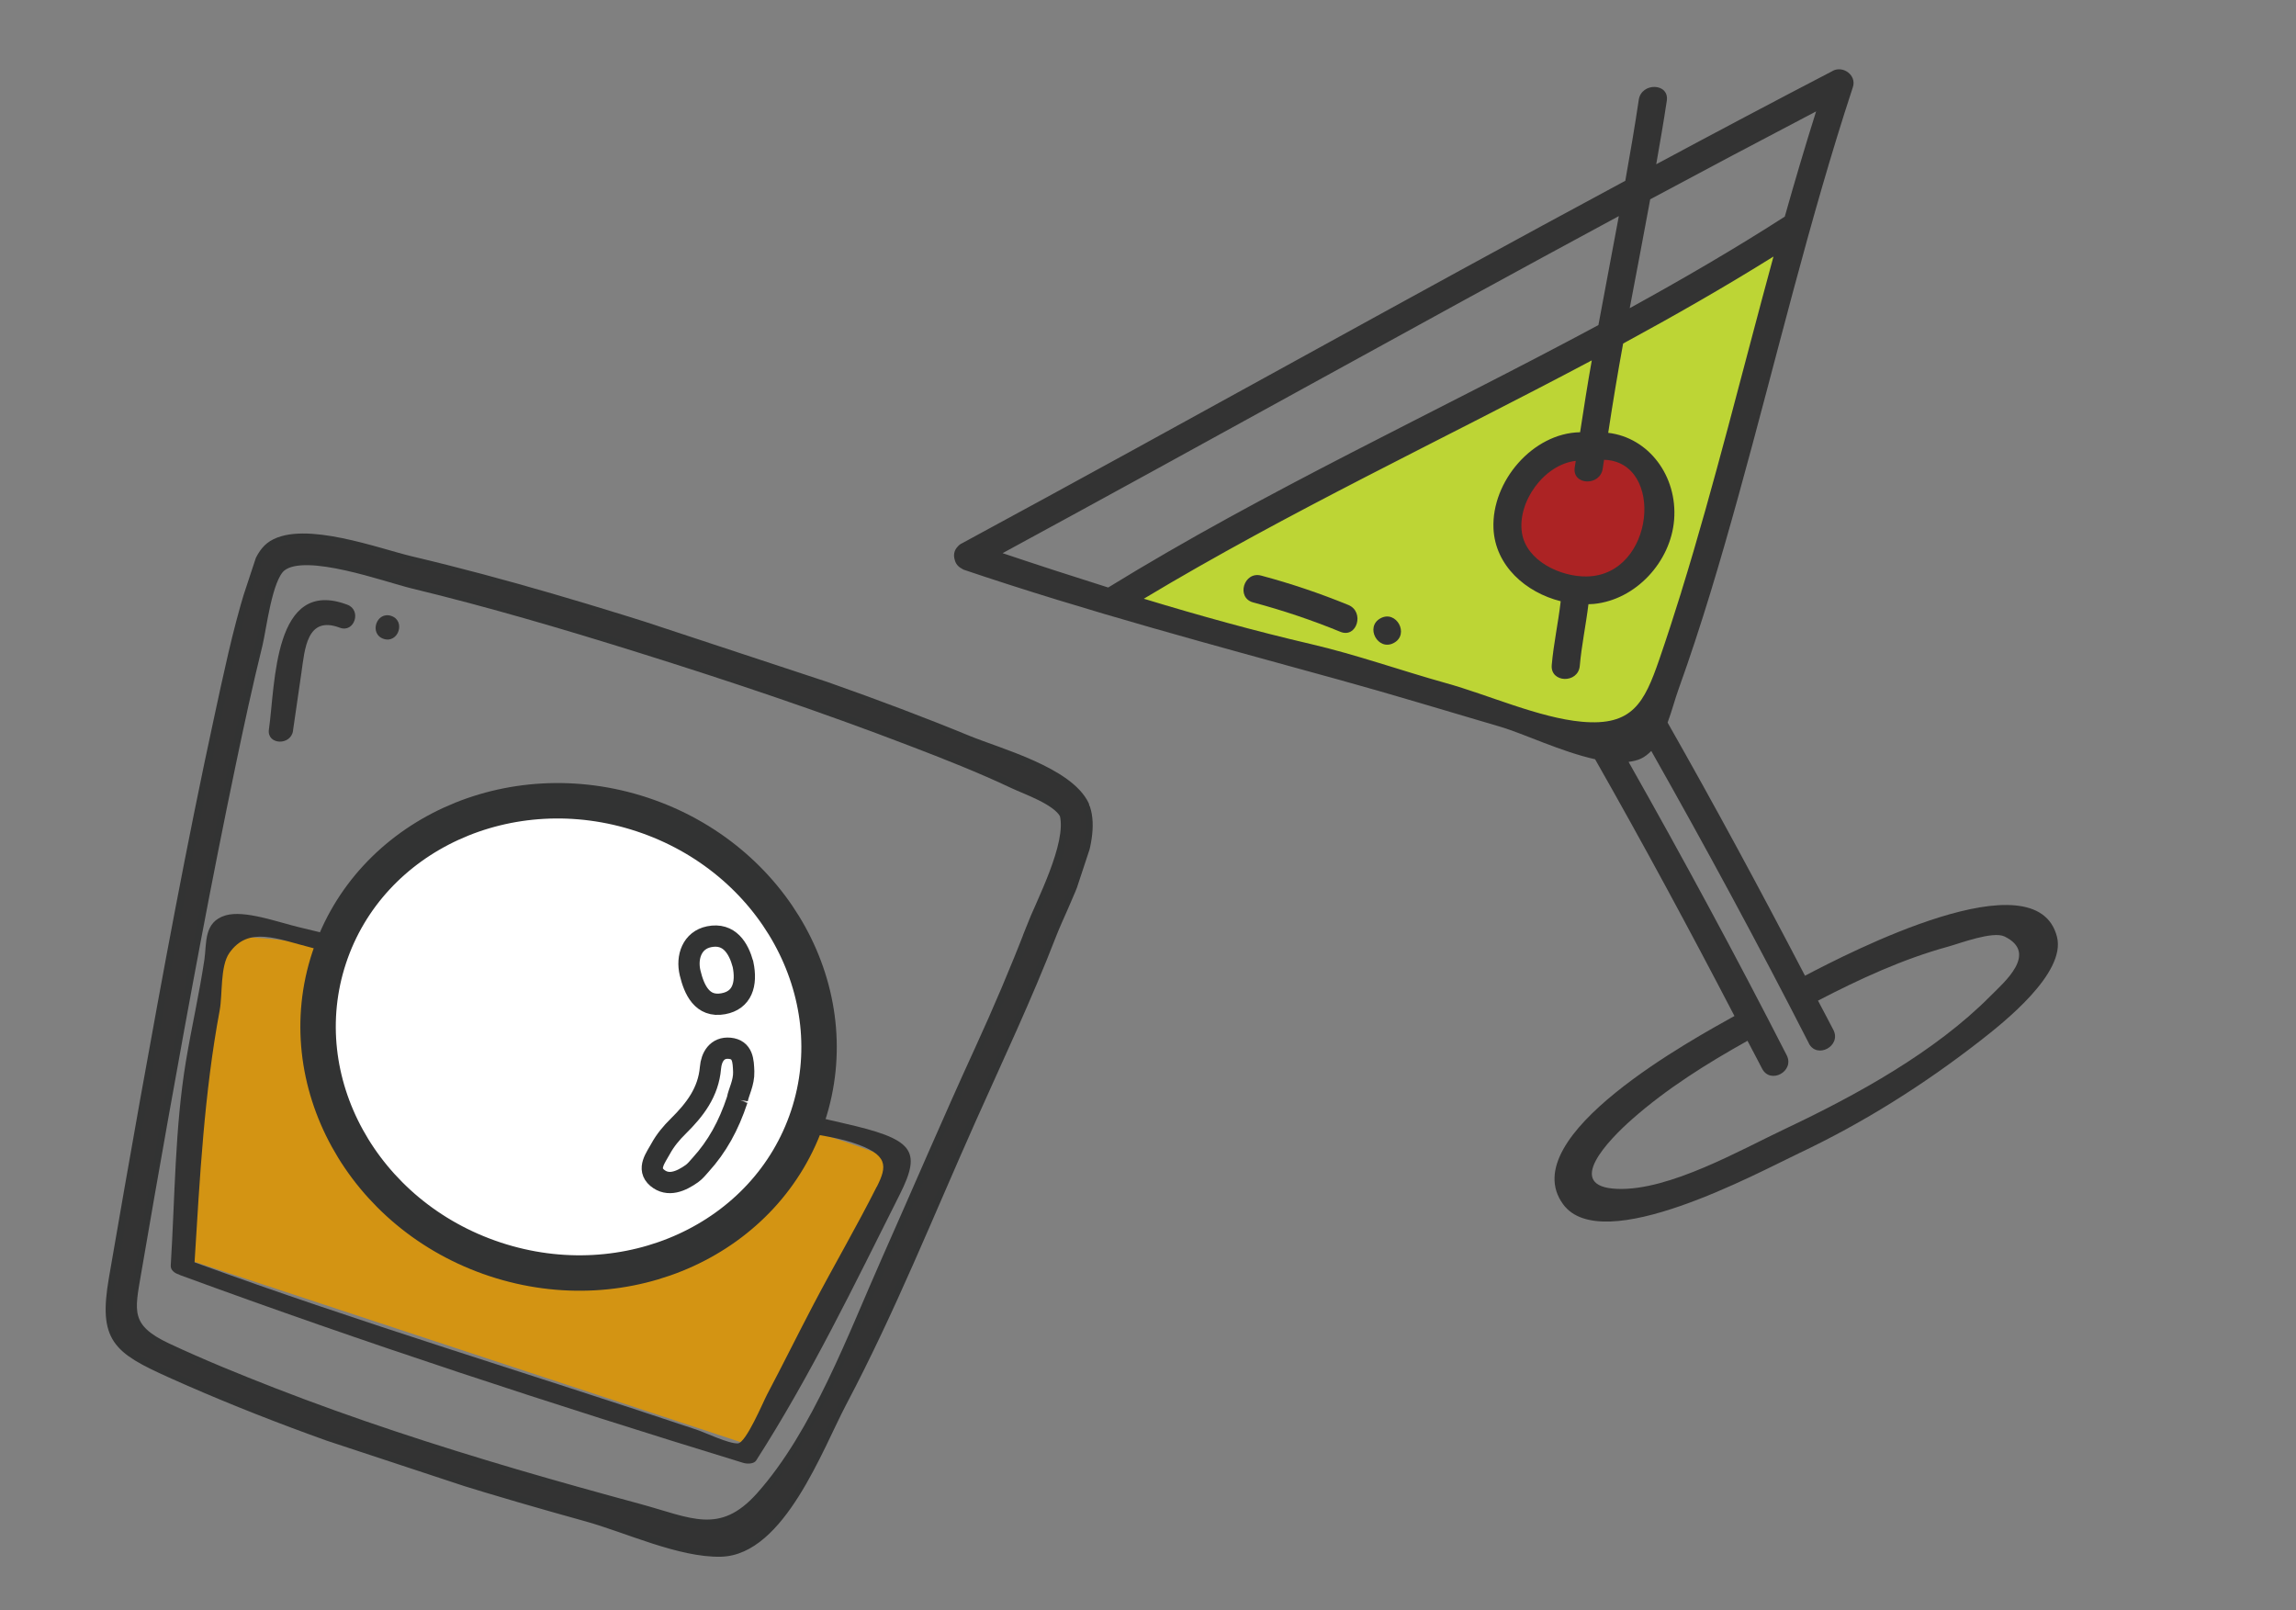 <svg width="432" height="303" viewBox="0 0 432 303" fill="none" xmlns="http://www.w3.org/2000/svg">
<rect x="0" y="0" width="432" height="303" fill="#808080" stroke="none"/>
<g clip-path="url(#clip0_360_4396)">
<path d="M210.222 112.624L334.879 44.999C326.576 76.7 318.291 108.407 309.988 140.108C276.739 130.949 243.483 121.777 210.222 112.624Z" fill="#BDD535"/>
<path d="M304.756 109.594C311.43 105.974 313.905 97.629 310.284 90.956C306.664 84.282 298.319 81.807 291.646 85.427C284.972 89.047 282.497 97.392 286.117 104.066C289.738 110.739 298.082 113.215 304.756 109.594Z" fill="#AC2324"/>
<path d="M344.851 13.335C333.742 19.11 322.667 24.977 311.625 30.904C312.319 26.916 313.02 22.94 313.615 18.943C314.102 15.585 308.836 15.459 308.341 18.773C307.585 23.863 306.711 28.938 305.806 34.014C264.071 56.451 222.683 79.672 181.031 102.205C180.703 102.352 180.414 102.571 180.188 102.851C179.489 103.56 179.366 104.49 179.642 105.346C179.8 106.013 180.227 106.598 180.95 106.976C181.063 107.04 181.152 107.117 181.271 107.162C181.271 107.162 181.284 107.187 181.296 107.18C204.778 115.122 228.257 121.353 252.082 127.931C262.217 130.724 272.314 133.82 282.393 136.769C286.559 137.995 293.79 141.453 300.124 142.853C309.191 158.787 317.889 174.906 326.343 191.156C318.947 195.294 284.743 213.755 294.096 226.567C301.436 236.623 330.823 220.602 338.484 216.98C350.632 211.238 362.027 204.051 372.621 195.792C376.9 192.45 388.756 183.129 387.032 176.276C383.18 160.983 347.968 179.206 339.616 183.579C331.267 167.554 322.695 151.665 313.765 135.955C314.586 133.735 315.188 131.43 315.81 129.711C320.139 117.69 323.737 105.421 327.143 93.116C334.236 67.52 340.325 41.636 348.628 16.389C349.357 14.172 346.818 12.3 344.845 13.323L344.851 13.335ZM188.629 104.082C227.33 83.087 265.823 61.561 304.589 40.657C303.304 47.493 302.02 54.33 300.747 61.16C270.035 77.664 238.247 92.239 208.509 110.538C201.88 108.45 195.25 106.3 188.622 104.07L188.629 104.082ZM340.325 196.291C341.871 199.315 346.505 196.801 344.959 193.777C344.02 191.93 343.021 190.117 342.064 188.265C349.919 184.192 358.002 180.451 366.558 178.103C368.73 177.505 374.963 175.129 377.16 176.198C383.608 179.342 377.011 184.868 374.496 187.41C364.077 197.93 349.279 206.052 335.958 212.352C327.47 216.36 314.072 224.052 304.326 223.686C294.055 223.307 302.755 214.395 307.057 210.601C313.65 204.779 321.146 200.1 328.797 195.824C329.702 197.578 330.648 199.294 331.541 201.056C333.087 204.08 337.722 201.566 336.175 198.542C326.653 179.918 316.72 161.549 306.421 143.346C307.227 143.239 307.987 143.078 308.669 142.771C309.442 142.43 310.09 141.89 310.694 141.295C320.953 159.425 330.854 177.733 340.337 196.284L340.325 196.291ZM316.335 111.4C315.013 115.65 313.642 119.896 312.189 124.107C309.373 132.261 307.136 136.646 297.646 135.796C289.586 135.065 279.992 130.723 272.1 128.535C263.572 126.158 255.271 123.187 246.644 121.177C236.018 118.698 225.577 115.804 215.213 112.649C242.513 96.253 271.403 82.732 299.499 67.804C298.692 72.308 297.997 76.816 297.301 81.323C288.376 81.485 280.627 90.588 281.002 99.413C281.311 106.438 287.094 111.482 293.652 113.121C293.193 117.139 292.318 121.084 291.965 125.122C291.665 128.504 296.932 128.662 297.239 125.292C297.584 121.383 298.401 117.564 298.871 113.682C299.21 113.671 299.549 113.659 299.894 113.629C307.823 112.845 314.37 105.666 314.991 97.808C315.649 89.584 310.225 82.336 302.592 81.436C303.442 75.825 304.372 70.216 305.396 64.636C314.969 59.443 324.429 54.044 333.685 48.269C330.764 58.977 327.985 69.718 325.12 80.442C322.341 90.806 319.506 101.153 316.328 111.388L316.335 111.4ZM298.567 108.461C293.623 108.552 287.179 105.531 286.36 100.26C285.45 94.441 290.525 87.385 296.487 86.711C296.433 87.132 296.349 87.555 296.283 87.984C295.833 91.352 301.106 91.491 301.557 88.153C301.637 87.607 301.736 87.066 301.81 86.508C313.284 86.847 311.38 108.23 298.567 108.461ZM335.812 40.756C326.302 46.873 316.529 52.536 306.638 57.98C307.929 51.156 309.239 44.337 310.493 37.501C320.868 31.936 331.269 26.419 341.703 20.962C339.632 27.535 337.684 34.134 335.812 40.756Z" fill="#333333"/>
<path d="M237.301 108.298C234.029 107.419 232.519 112.478 235.802 113.35C241.386 114.844 246.858 116.68 252.193 118.873C255.324 120.158 256.804 115.1 253.692 113.821C248.344 111.634 242.885 109.791 237.301 108.298Z" fill="#333333"/>
<path d="M259.748 116.33C256.763 117.949 259.277 122.583 262.262 120.964C265.246 119.345 262.732 114.711 259.748 116.33Z" fill="#333333"/>
</g>
<g clip-path="url(#clip1_360_4396)">
<path d="M140.722 271.785C105.624 260.195 70.526 248.606 35.425 237.027C37.682 216.758 39.94 196.488 42.193 176.229C42.85 176.22 43.587 176.228 44.417 176.244C44.417 176.244 48.577 176.332 52.922 176.866C68.094 178.745 93.72 190.369 93.72 190.369C124.889 204.51 122.457 205.841 131.993 207.917C136.989 209.009 146.044 210.466 158.887 214.792C162.783 216.1 165.959 217.32 168.062 218.154C158.955 236.033 149.838 253.909 140.731 271.788L140.722 271.785Z" fill="#D39413"/>
<path d="M204.427 151.925C204.404 151.864 204.356 151.816 204.33 151.764C204.297 151.636 204.294 151.517 204.232 151.378C201.181 144.978 188.035 141.473 182.186 139.07C165.092 132.043 147.545 126.067 129.956 120.409C112.599 114.828 95.091 109.508 77.349 105.322C71.254 103.889 57.225 98.613 51.173 102.372C48.44 104.065 47.678 108.188 46.801 111.039C44.389 118.895 42.699 127 40.959 135.025C35.777 158.896 31.355 182.932 27.029 206.968C25.025 218.132 23.088 229.319 21.155 240.496C19.174 251.947 21.821 253.957 32.1 258.584C49.324 266.319 67.153 272.646 85.179 278.244C93.525 280.839 101.917 283.267 110.34 285.598C117.81 287.668 127.877 292.418 135.643 292.227C147.029 291.944 154.179 272.368 158.664 263.878C167.792 246.617 175.042 228.457 182.991 210.646C188.134 199.125 193.513 187.767 198.064 175.996C200.362 170.043 206.761 158.646 204.424 151.935L204.427 151.925ZM193.749 174.56C190.771 182.283 187.531 189.887 184.082 197.412C178.081 210.494 172.44 223.717 166.596 236.873C160.24 251.157 153.521 269.524 142.954 281.378C135.569 289.661 129.788 286.176 120.148 283.572C112.436 281.487 104.744 279.343 97.077 277.091C81.709 272.563 66.451 267.6 51.507 261.786C44.794 259.173 38.079 256.441 31.546 253.383C23.76 249.74 24.688 246.605 25.889 239.561C27.568 229.737 29.287 219.925 31.037 210.114C34.988 188.024 39.065 165.943 43.66 143.979C45.239 136.406 46.87 128.839 48.726 121.335C49.452 118.423 50.527 108.839 53.106 106.806C57.524 103.322 72.564 108.846 77.625 110.067C92.132 113.57 106.471 117.812 120.707 122.266C137.729 127.597 154.655 133.282 171.306 139.67C177.821 142.164 184.347 144.726 190.648 147.708C192.909 148.776 198.668 150.742 200.051 153.3C201.472 158.765 195.5 169.971 193.723 174.573L193.749 174.56Z" fill="#333333" stroke="#323333" stroke-width="1.333" stroke-miterlimit="10"/>
<path d="M55.129 137.474C55.657 133.863 56.175 130.25 56.7 126.649C57.348 122.156 57.705 115.755 63.937 118.102C66.68 119.137 68.098 114.812 65.363 113.78C51.398 108.505 51.828 128.718 50.595 137.252C50.175 140.148 54.722 140.363 55.139 137.477L55.129 137.474Z" fill="#333333"/>
<path d="M72.179 120.202C74.961 121.12 76.388 116.799 73.606 115.88C70.823 114.961 69.396 119.283 72.179 120.202Z" fill="#333333"/>
<path d="M158.672 211.322C145.195 208.266 133.025 205.213 120.307 199.405C107.299 193.47 94.739 186.309 81.107 181.519C72.965 178.659 64.472 176.412 56.12 174.416C52.16 173.462 46.028 171.201 42.479 172.217C38.277 173.424 38.912 177.472 38.463 180.519C37.505 186.925 36.063 193.204 34.996 199.584C32.896 212.175 32.923 225.233 32.127 238.093C32.074 238.933 32.781 239.52 33.647 239.785C33.724 239.81 33.769 239.868 33.846 239.894C68.703 252.7 104.296 264.346 139.81 275.225C140.696 275.496 141.873 275.403 142.264 274.803C152.519 258.836 160.858 241.529 169.295 224.737C173.521 216.322 171.849 214.312 158.701 211.332L158.672 211.322ZM164.948 223.302C161.21 230.73 156.975 237.974 153.104 245.348C150.136 250.994 147.326 256.714 144.339 262.354C143.568 263.814 140.364 271.505 138.82 271.575C137.102 271.651 132.785 269.571 131.068 268.994C99.545 258.424 67.856 248.904 36.607 237.503C37.598 221.49 38.422 205.691 41.335 190.087C41.894 187.098 41.4 181.81 43.147 179.31C46.76 174.145 52.15 176.675 58.647 178.316C67.678 180.591 76.857 183.096 85.502 186.637C100.454 192.753 114.243 200.93 129.377 206.721C135.941 209.231 142.587 211.233 149.415 212.683C152.979 213.442 156.947 213.852 160.419 214.987C167.284 217.233 166.914 219.426 164.967 223.308L164.948 223.302Z" fill="#333333"/>
<path d="M93.16 236.941C118.039 245.156 144.395 233.079 152.027 209.965C159.659 186.851 145.677 161.454 120.798 153.238C95.918 145.023 69.562 157.101 61.93 180.215C54.298 203.329 68.28 228.726 93.16 236.941Z" fill="white" stroke="#323333" stroke-width="6.666" stroke-miterlimit="10"/>
<path d="M138.731 206.882C137.093 211.842 134.912 215.754 131.832 219.143C131.306 219.731 130.806 220.37 130.177 220.816C128.15 222.248 125.724 223.334 123.65 221.599C121.648 219.908 123.409 217.788 124.318 216.104C125.163 214.55 126.35 213.13 127.618 211.887C130.734 208.809 133.287 205.524 133.677 200.903C133.848 198.891 134.912 197.001 137.3 197.232C139.8 197.479 139.854 199.619 139.933 201.618C140.006 203.733 138.94 205.536 138.728 206.892L138.731 206.882Z" fill="#FEFEFE" stroke="#323333" stroke-width="4" stroke-miterlimit="10"/>
<path d="M139.794 181.405C140.589 185.227 139.618 188.198 136.103 188.849C132.093 189.605 130.594 186.162 129.849 183.064C129.127 180.059 130.226 176.894 133.419 176.244C137.243 175.469 138.981 178.445 139.787 181.392L139.794 181.405Z" stroke="#323333" stroke-width="4" stroke-miterlimit="10"/>
</g>
<defs>
<clipPath id="clip0_360_4396">
<rect width="191.814" height="189.975" fill="white" transform="translate(172 91.465) rotate(-28.479)"/>
</clipPath>
<clipPath id="clip1_360_4396">
<rect width="166.152" height="165.086" fill="white" transform="translate(51.762 94) rotate(18.273)"/>
</clipPath>
</defs>
</svg>
